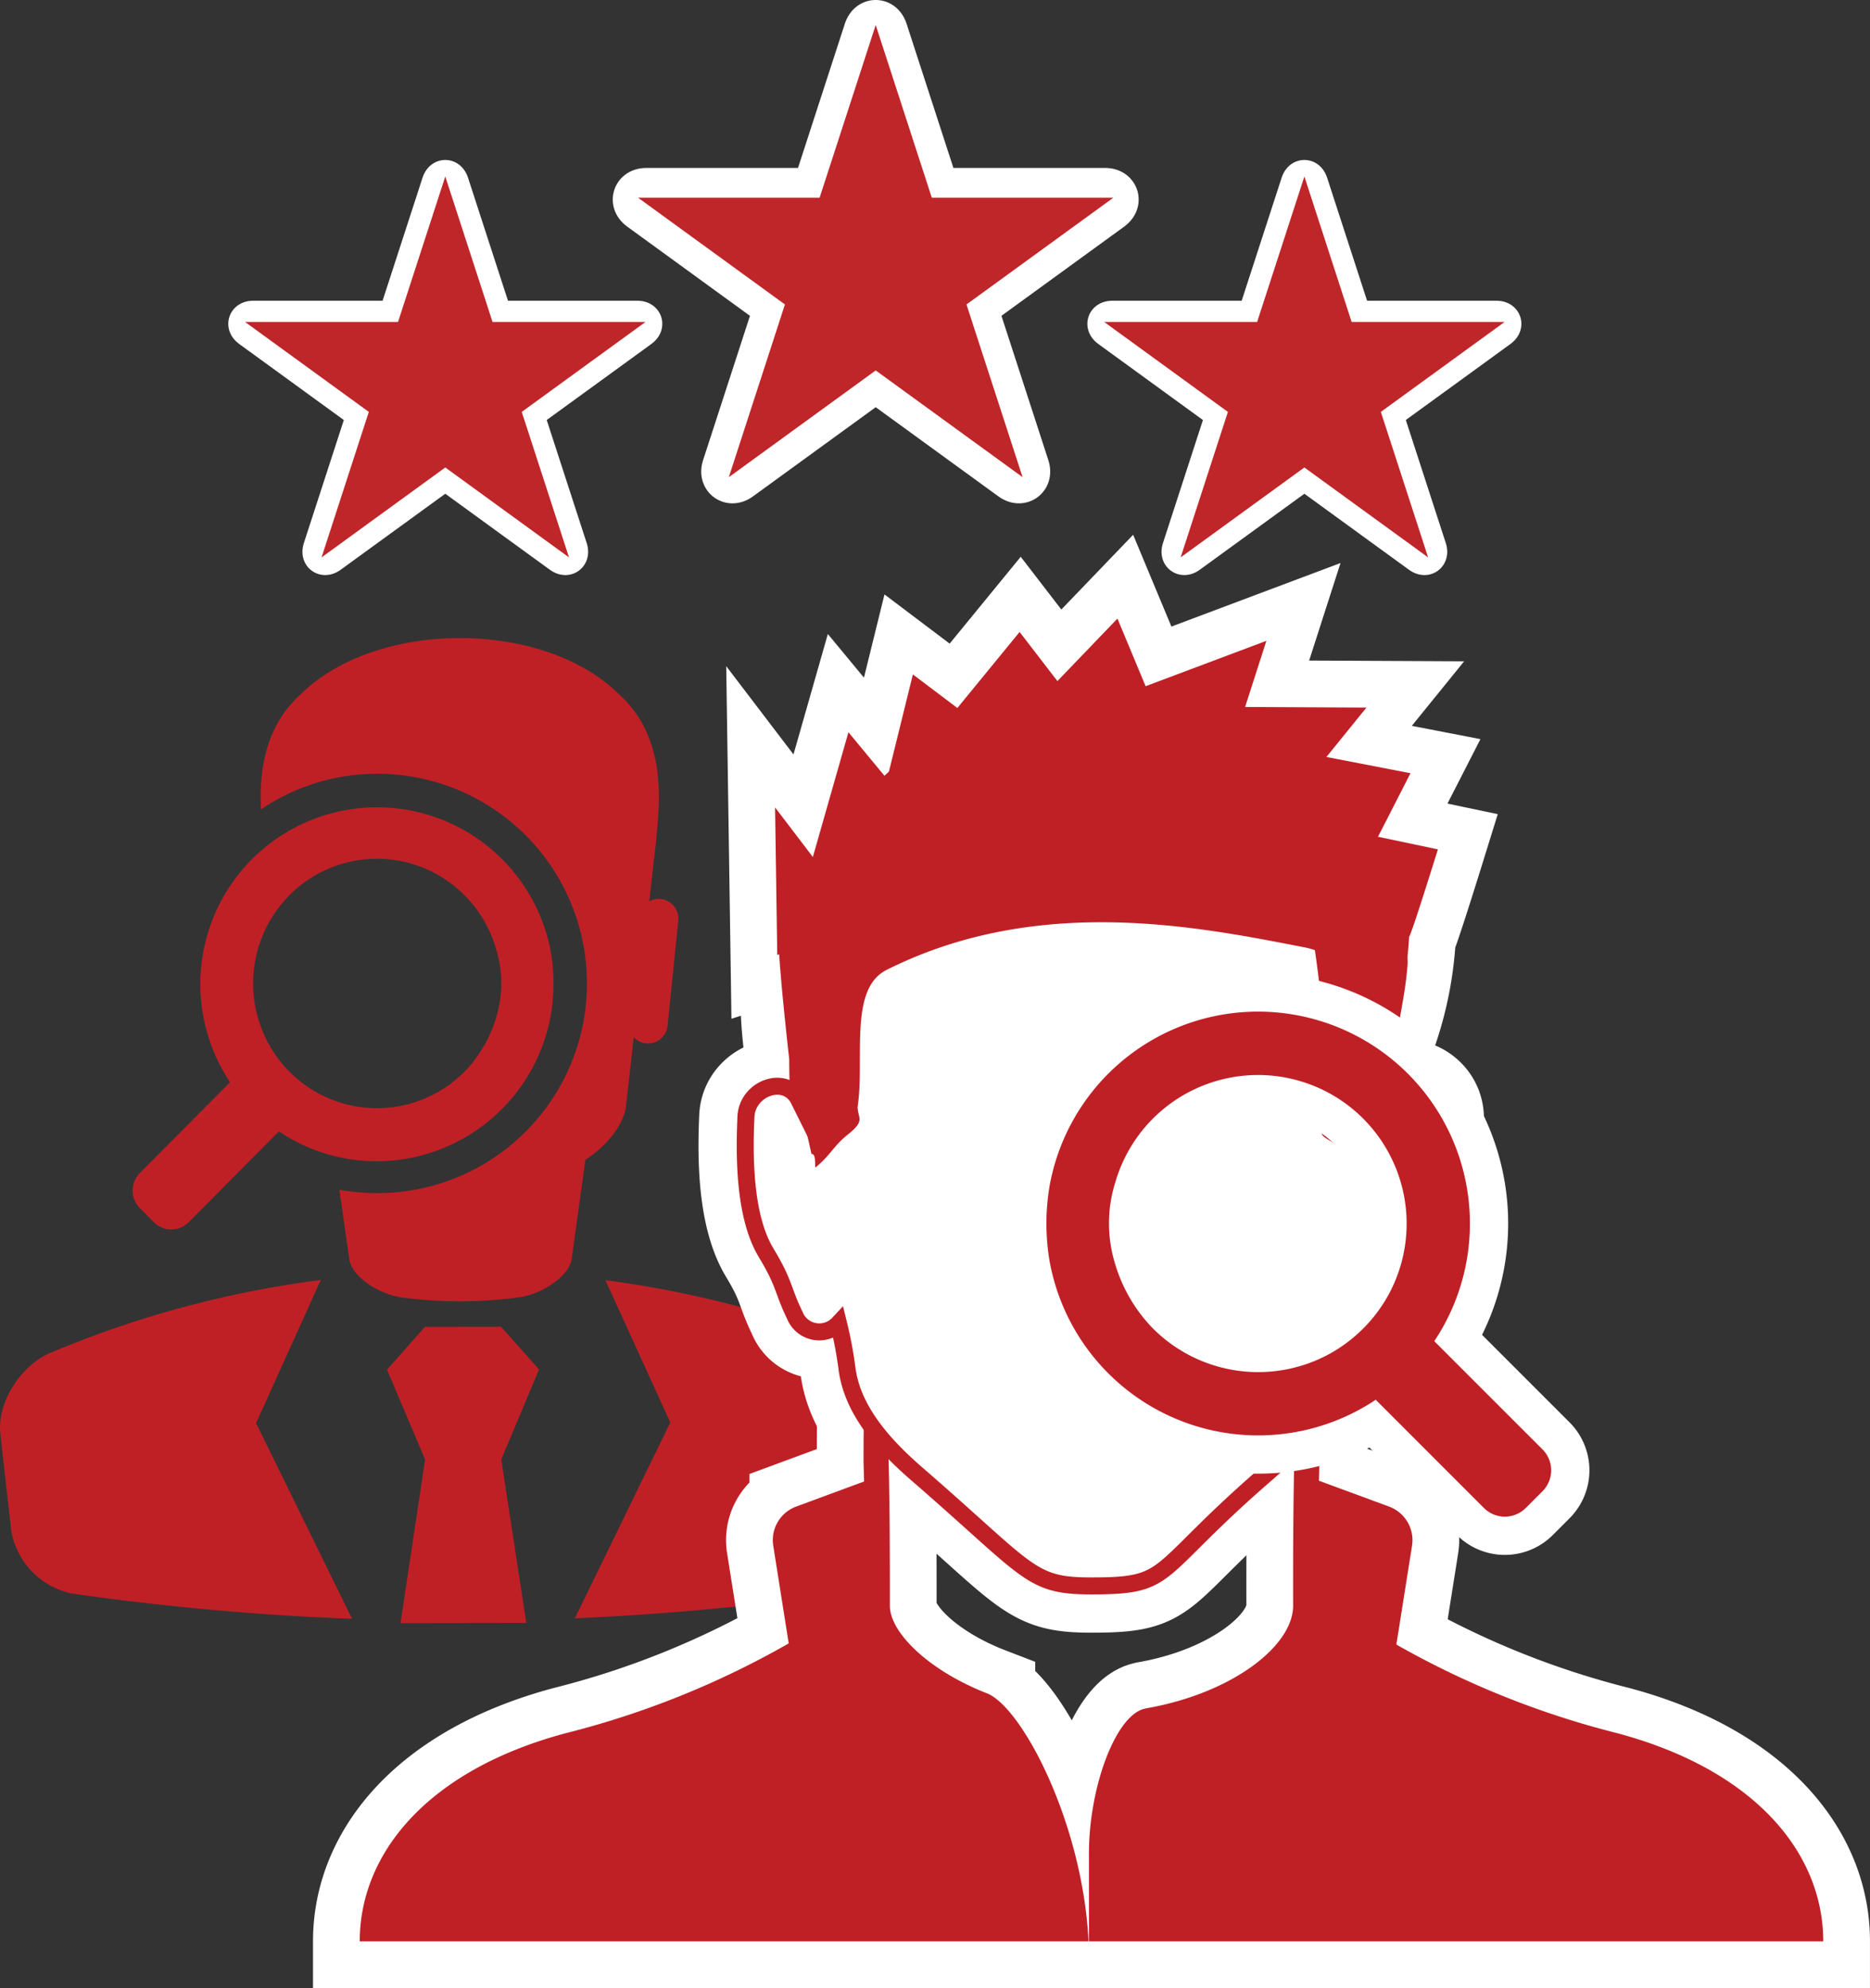 <svg id="Layer_13" data-name="Layer 13" xmlns="http://www.w3.org/2000/svg" xmlns:xlink="http://www.w3.org/1999/xlink" viewBox="0 0 220.031 233.863"><rect x="0" y="0" width="220.031" height="233.863" fill="#333333" stroke="none"/><defs><style>.cls-1,.cls-4,.cls-6,.cls-7,.cls-9{fill:none;}.cls-2{fill:#bf2026;}.cls-3{clip-path:url(#clip-path);}.cls-4,.cls-6,.cls-7,.cls-9{stroke:#fff;}.cls-4{stroke-width:11px;}.cls-5{fill:#fff;stroke:#bf2026;stroke-width:2px;}.cls-5,.cls-7,.cls-9{stroke-miterlimit:10;}.cls-6{stroke-width:9px;}.cls-7{stroke-width:5px;}.cls-8{fill:#bf2629;}.cls-9{stroke-width:7px;}</style><clipPath id="clip-path" transform="translate(-14.645 -9.348)"><path class="cls-1" d="M44.12,105.45a24.299,24.299,0,0,1,14.906-5.086,24.668,24.668,0,1,1-5.713,48.662L55.01,161.874l8.818,2.217h12.114l6.884-2.633L86.268,149.54l4.544-9.84,2.569-7.473,3.903-15.809L94.72,106.302,91.775,90.087l-9.776-8.315H51.846L41.657,94.818Z"/></clipPath></defs><path class="cls-2" d="M20.357,168.578a121.659,121.659,0,0,1,32.031-8.665l-7.614,16.834,11.295,23.021a319.001,319.001,0,0,1-32.891-2.959,9.135,9.135,0,0,1-7.186-7.293c-.455-3.851-.882-7.709-1.308-11.563C14.3,174.59,16.793,170.251,20.357,168.578Z" transform="translate(-14.645 -9.348)"/><polygon class="cls-2" points="49.996 156.084 58.955 156.071 63.428 161.088 58.978 171.678 61.927 190.909 47.126 190.931 50.019 171.691 45.538 161.115 49.996 156.084"/><path class="cls-2" d="M79.452,121.295a20.793,20.793,0,1,0-37.736,15.352L31.1,147.331a2.935,2.935,0,0,0,0,4.131l1.643,1.653a2.889,2.889,0,0,0,4.104,0l10.614-10.684A20.593,20.593,0,0,0,59,145.95a20.863,20.863,0,0,0,20.46-17.217,22.349,22.349,0,0,0-.007-7.438m-6.377,7.559a15.414,15.414,0,0,1-3.77,6.551A14.523,14.523,0,0,1,51.973,137.89a14.732,14.732,0,0,1-3.277-23.23,14.509,14.509,0,0,1,20.61,0,14.629,14.629,0,0,1,3.695,6.28,13.566,13.566,0,0,1,.075,7.914" transform="translate(-14.645 -9.348)"/><path class="cls-2" d="M85.879,159.938a121.562,121.562,0,0,1,31.439,8.498c3.569,1.666,6.074,5.994,5.7,9.358-.416,3.856-.832,7.715-1.275,11.567a9.135,9.135,0,0,1-7.165,7.314,321.277,321.277,0,0,1-32.292,3.033l11.229-23.033Z" transform="translate(-14.645 -9.348)"/><path class="cls-1" d="M110.481,198.777a17.38,17.38,0,0,1,2.054-33.618q.254-.047.507-.086l-12.369-3.678-5.317-2.276s-11.428-1.54-11.428-1.125-3.442,44.901-3.442,44.901l17.68-1.858Z" transform="translate(-14.645 -9.348)"/><g class="cls-3"><path class="cls-2" d="M54.082,145.822c-2.67-1.728-4.598-4.269-4.797-6.388-.313-2.674-.612-5.345-.925-8.02a2.289,2.289,0,0,1-1.446.73,2.312,2.312,0,0,1-2.545-2.07l-1.282-12.351a2.312,2.312,0,0,1,2.047-2.558,2.257,2.257,0,0,1,1.349.274c-.27-2.349-.555-4.702-.825-7.048-.215-3.218-1.8-11.803,4.342-17.349,8.905-8.825,28.521-8.854,37.45-.055,6.172,5.528,4.598,14.117,4.392,17.336-.277,2.35-.54,4.7-.804,7.05a2.256,2.256,0,0,1,1.348-.278,2.333,2.333,0,0,1,2.068,2.551l-1.26,12.355a2.304,2.304,0,0,1-3.986,1.352q-.437,4.007-.901,8.022c-.193,2.121-2.113,4.663-4.779,6.399q-.813,5.815-1.612,11.638c-.194,1.728-2.901,3.958-6.031,4.518a51.899,51.899,0,0,1-14.112.021c-3.133-.55-5.846-2.772-6.031-4.5Q54.911,151.634,54.082,145.822Z" transform="translate(-14.645 -9.348)"/></g><path class="cls-4" d="M204.977,213.234a103.946,103.946,0,0,1-26.031-10.436l1.844-11.624a4.213,4.213,0,0,0-2.699-4.606l-8.254-3.041c.019-.733.038-1.486.065-2.288,0-17.42-1.578-6.185-2.589-5.274-.582.53-.513,21.406-.513,22.255,0,4.789-7.27,10.342-17.313,12.083-.046.012-.068.022-.123.035-3.466.71-6.691,9.457-6.588,17.427v9.947h86.398C229.176,227.399,221.242,217.595,204.977,213.234Zm-74.026-4.63c-6.962-2.681-11.602-7.188-11.602-10.385,0-.849.055-21.942-.527-22.472-1.011-.912-2.57-16.656-2.57,5.491.022.84.041,1.623.063,2.377l-7.991,2.952a4.207,4.207,0,0,0-2.696,4.606l1.819,11.489a103.865,103.865,0,0,1-26.269,10.571c-16.267,4.36-24.204,14.165-24.204,24.477h85.751C142.078,224.174,135.193,210.626,130.951,208.605Z" transform="translate(-14.645 -9.348)"/><path class="cls-4" d="M108.146,164.021a3.096,3.096,0,0,0,5.162,1.012,48.31,48.31,0,0,1,.975,5.129c.571,4.939,4.195,9.057,8.259,12.582C135.933,194.341,135.799,195.9,143.075,195.9c9.669,0,6.978-1.423,20.536-13.156,4.075-3.526,7.691-7.643,8.265-12.582a48.403,48.403,0,0,1,.978-5.129,3.095,3.095,0,0,0,5.159-1.012c1.453-2.977,1.123-3.601,3.365-7.326,2.676-4.438,2.543-11.874,2.368-15.969-.147-3.428-4.725-5.027-6.23-2.006.06-1.038.104-2.172.117-3.426.339-5.932,1.251-7.799,1.633-12.52.262-3.269-5.492-13.646-7-15.75-5.7-7.968-8.158-9.073-11.927-10.655-3.802-1.609-9.1-3.497-18.447-3.817-13.959-.481-23.434,8.999-26.386,13.043-2.775,3.796-8.491,10.374-8.273,14.526.218,4.087.885,10.312,1.273,13.75.005,1.84.052,3.433.134,4.852-1.505-3.025-6.077-1.422-6.227,2.003-.175,4.096-.306,11.531,2.365,15.969C107.026,160.42,106.696,161.044,108.146,164.021Z" transform="translate(-14.645 -9.348)"/><path class="cls-4" d="M183.833,109.258l-7.049-1.48,3.824-7.475L170.715,98.39l4.711-5.809-14.278-.07,2.505-7.783-14.21,5.338-3.316-7.952-7.063,7.35-4.449-5.778L127.292,92.63l-5.233-3.948-3.034,12.297-4.55-5.498-4.187,14.676-4.446-5.834.257,17.346s.549-.177,1.532-.45c-1.319,9.143,1.281,18.217,2.491,23.86.519-.021.407,1.039.448,1.615,1.802-1.435,2.185-2.631,3.977-4.004,1.887-1.553,1.062-1.777,1.002-3.108.876-5.636-1.087-13.885,3.417-16.144,17.941-9.002,36.92-5.028,49.26-2.636a8.438,8.438,0,0,1,1.133.313c4.269,29.82-4.271,17.137,6.511,25.732l.634-11.9a40.721,40.721,0,0,0,3.944-15.43C180.632,119.575,183.833,109.258,183.833,109.258Z" transform="translate(-14.645 -9.348)"/><path class="cls-2" d="M204.977,213.234a103.946,103.946,0,0,1-26.031-10.436l1.844-11.624a4.213,4.213,0,0,0-2.699-4.606l-8.254-3.041c.019-.733.038-1.486.065-2.288,0-17.42-1.578-6.185-2.589-5.274-.582.53-.513,21.406-.513,22.255,0,4.789-7.27,10.342-17.313,12.083-.046.012-.068.022-.123.035-3.466.71-6.691,9.457-6.588,17.427v9.947h86.398C229.176,227.399,221.242,217.595,204.977,213.234Zm-74.026-4.63c-6.962-2.681-11.602-7.188-11.602-10.385,0-.849.055-21.942-.527-22.472-1.011-.912-2.57-16.656-2.57,5.491.022.84.041,1.623.063,2.377l-7.991,2.952a4.207,4.207,0,0,0-2.696,4.606l1.819,11.489a103.865,103.865,0,0,1-26.269,10.571c-16.267,4.36-24.204,14.165-24.204,24.477h85.751C142.078,224.174,135.193,210.626,130.951,208.605Z" transform="translate(-14.645 -9.348)"/><path class="cls-5" d="M108.146,164.021a3.096,3.096,0,0,0,5.162,1.012,48.31,48.31,0,0,1,.975,5.129c.571,4.939,4.195,9.057,8.259,12.582C135.933,194.341,135.799,195.9,143.075,195.9c9.669,0,6.978-1.423,20.536-13.156,4.075-3.526,7.691-7.643,8.265-12.582a48.403,48.403,0,0,1,.978-5.129,3.095,3.095,0,0,0,5.159-1.012c1.453-2.977,1.123-3.601,3.365-7.326,2.676-4.438,2.543-11.874,2.368-15.969-.147-3.428-4.725-5.027-6.23-2.006.06-1.038.104-2.172.117-3.426.339-5.932,1.251-7.799,1.633-12.52.262-3.269-5.492-13.646-7-15.75-5.7-7.968-8.158-9.073-11.927-10.655-3.802-1.609-9.1-3.497-18.447-3.817-13.959-.481-23.434,8.999-26.386,13.043-2.775,3.796-8.491,10.374-8.273,14.526.218,4.087.885,10.312,1.273,13.75.005,1.84.052,3.433.134,4.852-1.505-3.025-6.077-1.422-6.227,2.003-.175,4.096-.306,11.531,2.365,15.969C107.026,160.42,106.696,161.044,108.146,164.021Z" transform="translate(-14.645 -9.348)"/><path class="cls-2" d="M183.833,109.258l-7.049-1.48,3.824-7.475L170.715,98.39l4.711-5.809-14.278-.07,2.505-7.783-14.21,5.338-3.316-7.952-7.063,7.35-4.449-5.778L127.292,92.63l-5.233-3.948-3.034,12.297-4.55-5.498-4.187,14.676-4.446-5.834.257,17.346s.549-.177,1.532-.45c-1.319,9.143,1.281,18.217,2.491,23.86.519-.021.407,1.039.448,1.615,1.802-1.435,2.185-2.631,3.977-4.004,1.887-1.553,1.062-1.777,1.002-3.108.876-5.636-1.087-13.885,3.417-16.144,17.941-9.002,36.92-5.028,49.26-2.636a8.438,8.438,0,0,1,1.133.313c4.269,29.82-4.271,17.137,6.511,25.732l.634-11.9a40.721,40.721,0,0,0,3.944-15.43C180.632,119.575,183.833,109.258,183.833,109.258Z" transform="translate(-14.645 -9.348)"/><path class="cls-6" d="M138.149,148.817a24.927,24.927,0,1,1,45.259,18.293l12.733,12.73a3.481,3.481,0,0,1,0,4.923l-1.97,1.97a3.481,3.481,0,0,1-4.923,0l-12.73-12.73A24.935,24.935,0,0,1,138.14,157.68a26.462,26.462,0,0,1,.009-8.863m7.648,9.007a18.337,18.337,0,0,0,4.521,7.806,17.506,17.506,0,0,0,20.788,2.962,17.646,17.646,0,0,0,6.89-6.893,17.483,17.483,0,1,0-32.11-13.305,16.065,16.065,0,0,0-.09,9.43" transform="translate(-14.645 -9.348)"/><path class="cls-2" d="M138.149,148.817a24.927,24.927,0,1,1,45.259,18.293l12.733,12.73a3.481,3.481,0,0,1,0,4.923l-1.97,1.97a3.481,3.481,0,0,1-4.923,0l-12.73-12.73A24.935,24.935,0,0,1,138.14,157.68a26.462,26.462,0,0,1,.009-8.863m7.648,9.007a18.337,18.337,0,0,0,4.521,7.806,17.506,17.506,0,0,0,20.788,2.962,17.646,17.646,0,0,0,6.89-6.893,17.483,17.483,0,1,0-32.11-13.305,16.065,16.065,0,0,0-.09,9.43" transform="translate(-14.645 -9.348)"/><path class="cls-7" d="M167.814,31.058c.17-.523.448-.523.618,0l4.943,15.213a1.471,1.471,0,0,0,1.309.951H190.68c.55,0,.636.265.191.588L177.93,57.212a1.471,1.471,0,0,0-.5,1.539l4.943,15.213c.17.523-.055.687-.5.363l-12.941-9.402a1.471,1.471,0,0,0-1.618,0l-12.941,9.402c-.445.323-.67.16-.5-.363l4.943-15.213a1.471,1.471,0,0,0-.5-1.539L145.375,47.81c-.445-.323-.359-.588.191-.588h15.996a1.471,1.471,0,0,0,1.309-.951Z" transform="translate(-14.645 -9.348)"/><polygon class="cls-8" points="153.478 20.759 159.039 37.874 177.035 37.874 162.476 48.452 168.037 65.567 153.478 54.989 138.919 65.567 144.48 48.452 129.922 37.874 147.917 37.874 153.478 20.759"/><path class="cls-7" d="M66.729,31.058c.17-.523.448-.523.618,0L72.29,46.271a1.471,1.471,0,0,0,1.309.951H89.595c.55,0,.636.265.191.588L76.845,57.212a1.471,1.471,0,0,0-.5,1.539l4.943,15.213c.17.523-.055.687-.5.363l-12.941-9.402a1.471,1.471,0,0,0-1.618,0l-12.941,9.402c-.445.323-.67.16-.5-.363l4.943-15.213a1.471,1.471,0,0,0-.5-1.539L44.291,47.81c-.445-.323-.359-.588.191-.588H60.477a1.471,1.471,0,0,0,1.309-.951Z" transform="translate(-14.645 -9.348)"/><polygon class="cls-8" points="52.393 20.759 57.954 37.874 75.95 37.874 61.391 48.452 66.952 65.567 52.393 54.989 37.835 65.567 43.396 48.452 28.837 37.874 46.833 37.874 52.393 20.759"/><path class="cls-9" d="M117.375,13.24c.17-.523.448-.523.618,0l5.983,18.414a1.471,1.471,0,0,0,1.309.951h19.362c.55,0,.636.265.191.588l-15.664,11.38a1.471,1.471,0,0,0-.5,1.539l5.983,18.414c.17.523-.055.687-.5.363l-15.664-11.38a1.471,1.471,0,0,0-1.618,0L101.211,64.89c-.445.323-.67.16-.5-.363l5.983-18.414a1.471,1.471,0,0,0-.5-1.539L90.53,33.193c-.445-.323-.359-.588.191-.588h19.362a1.471,1.471,0,0,0,1.309-.951Z" transform="translate(-14.645 -9.348)"/><polygon class="cls-8" points="103.039 2.941 109.64 23.257 131.002 23.257 113.72 35.814 120.321 56.13 103.039 43.574 85.757 56.13 92.358 35.814 75.076 23.257 96.438 23.257 103.039 2.941"/></svg>